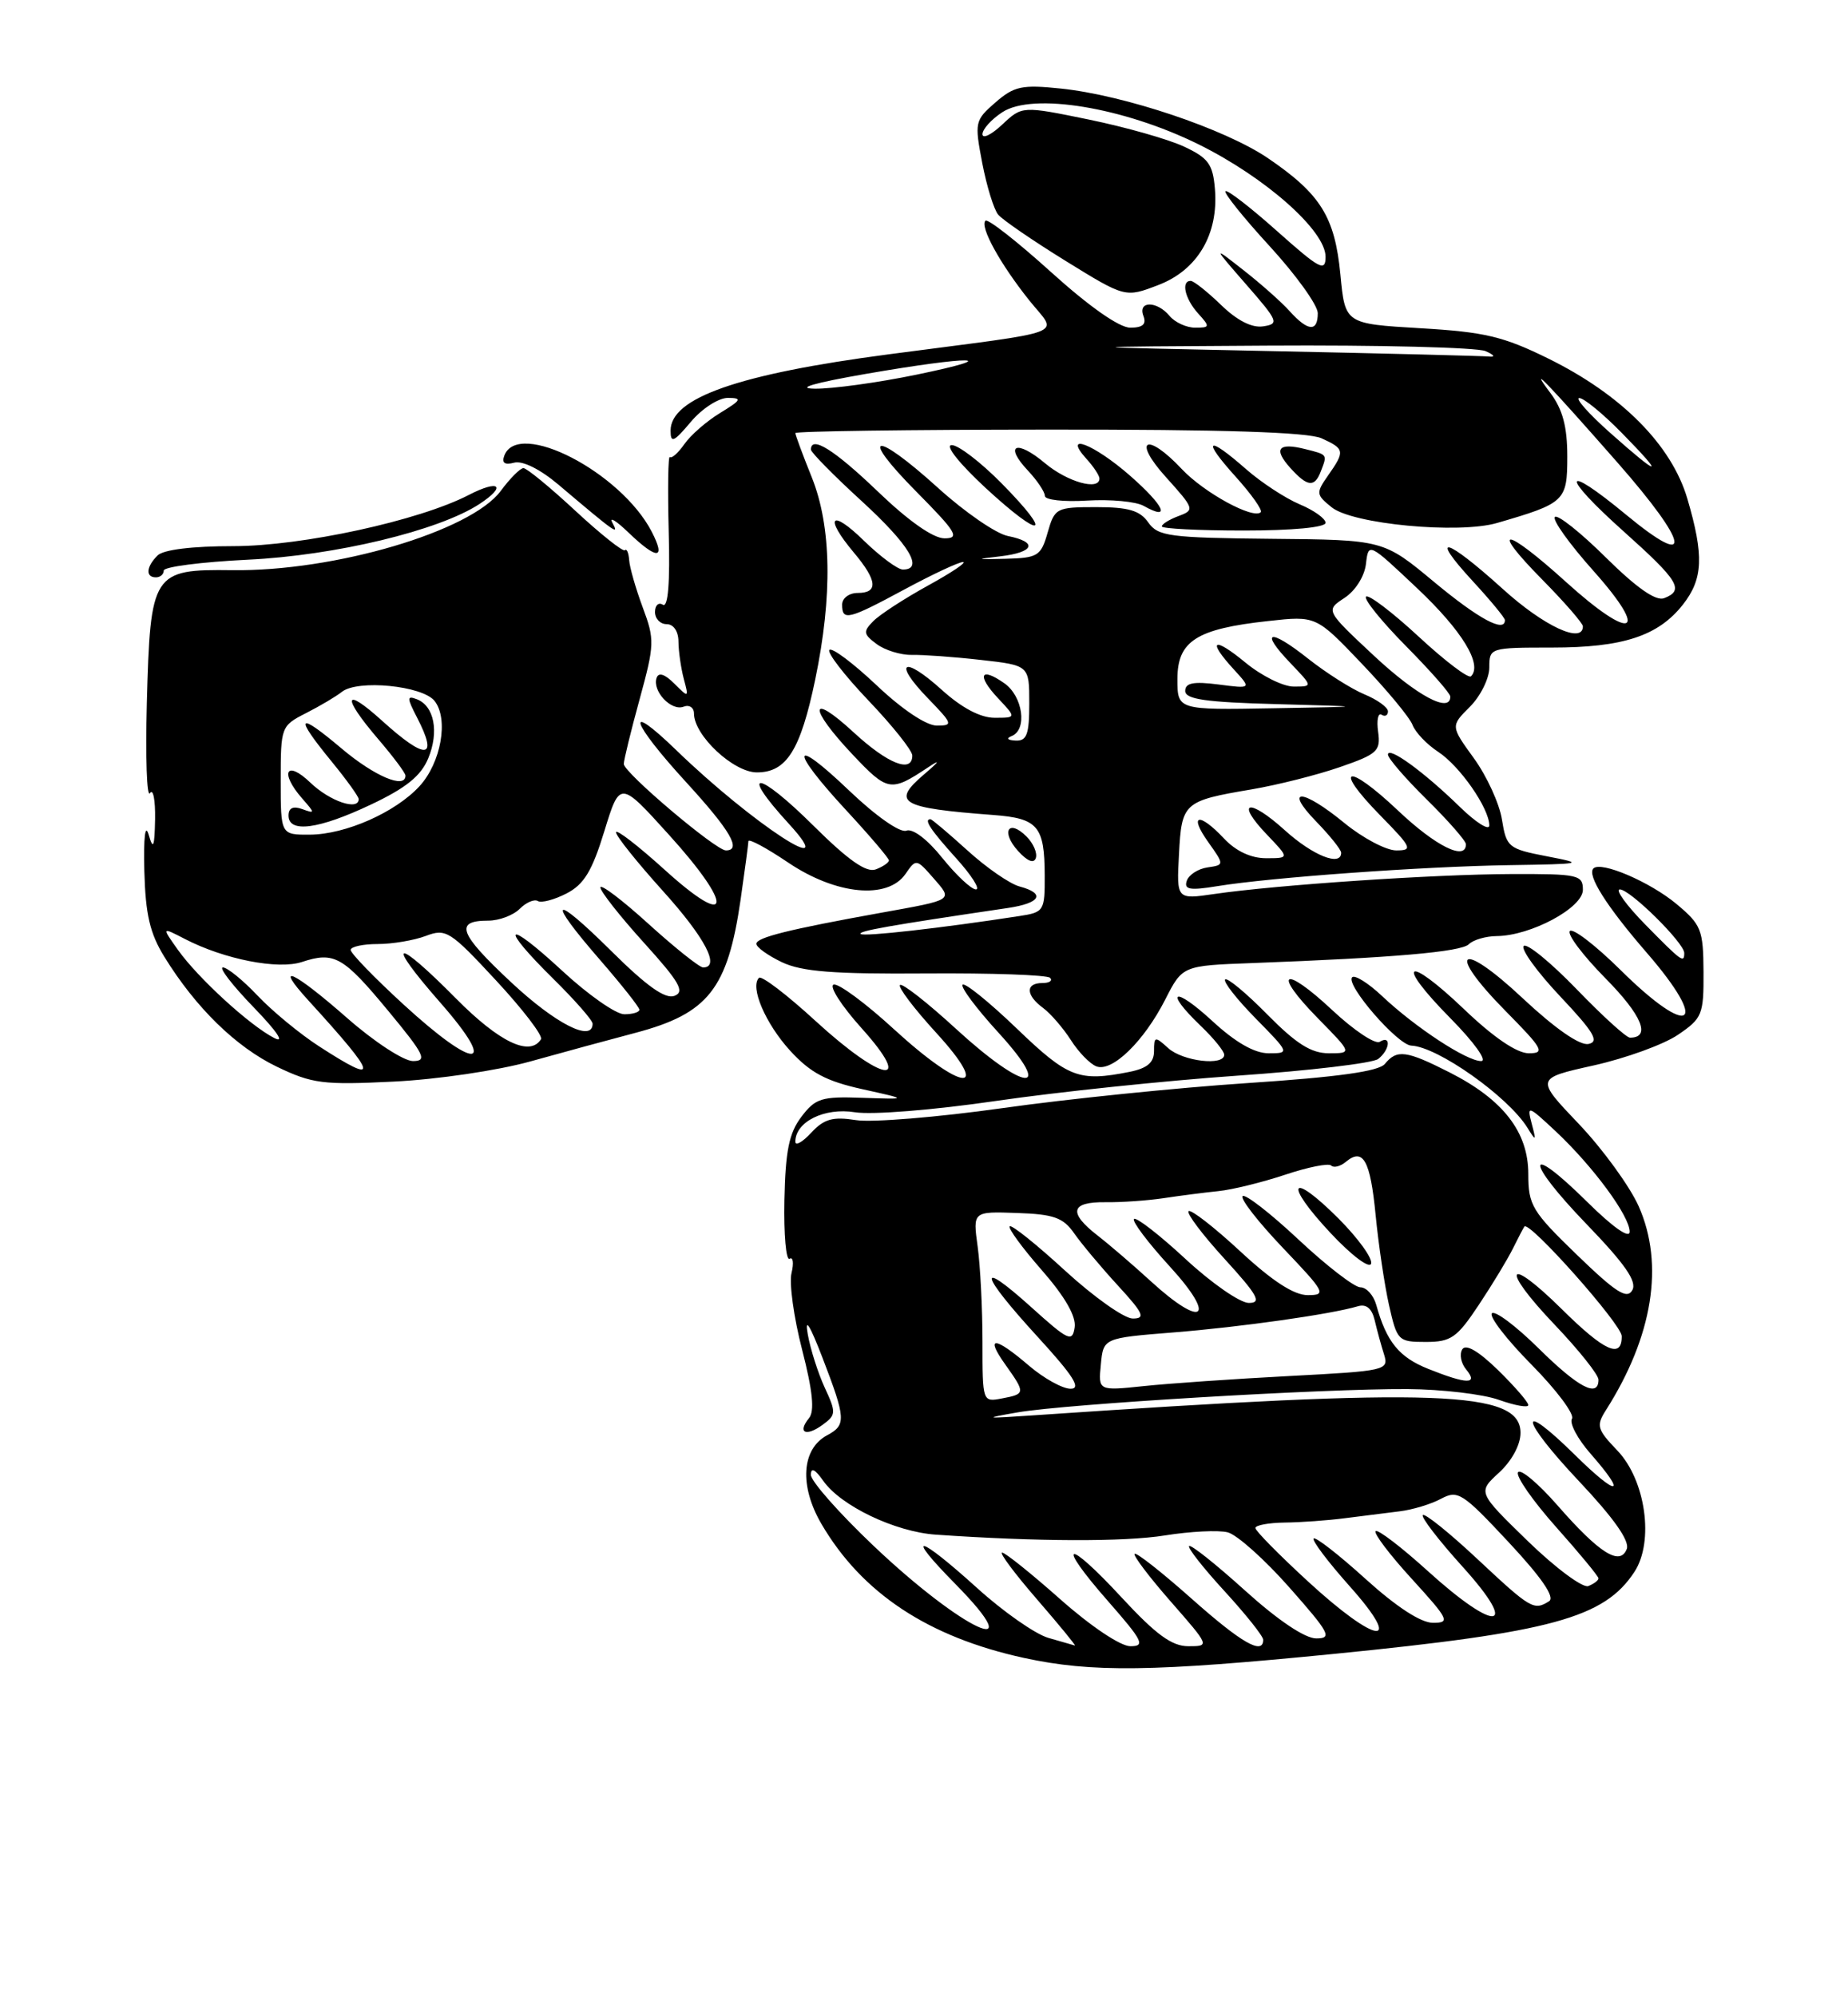 <?xml version="1.0" encoding="UTF-8" standalone="no"?>
<!DOCTYPE svg PUBLIC "-//W3C//DTD SVG 1.1//EN" "http://www.w3.org/Graphics/SVG/1.1/DTD/svg11.dtd" >
<svg xmlns="http://www.w3.org/2000/svg" xmlns:xlink="http://www.w3.org/1999/xlink" version="1.1" viewBox="0 0 237 256">
 <g >
 <path fill="currentColor"
d=" M 171.12 211.98 C 198.97 209.22 205.75 207.37 209.61 201.47 C 212.16 197.58 211.05 189.71 207.42 185.92 C 204.81 183.19 204.68 182.74 205.97 180.72 C 211.97 171.27 213.45 162.07 210.17 154.64 C 209.02 152.06 205.57 147.31 202.50 144.08 C 196.91 138.22 196.91 138.22 204.38 136.56 C 208.50 135.64 213.35 133.88 215.18 132.64 C 218.31 130.52 218.50 130.06 218.47 124.56 C 218.44 119.16 218.18 118.52 215.02 115.88 C 211.61 113.03 205.32 110.34 204.35 111.31 C 203.50 112.16 206.04 116.17 211.16 122.08 C 219.39 131.56 216.84 133.25 207.81 124.31 C 204.64 121.18 201.73 118.94 201.33 119.33 C 200.94 119.73 203.01 122.47 205.93 125.43 C 210.59 130.15 211.76 133.00 209.04 133.00 C 208.57 133.00 205.48 130.19 202.17 126.76 C 198.85 123.33 195.81 120.85 195.41 121.25 C 195.02 121.65 197.12 124.56 200.09 127.71 C 204.43 132.31 205.14 133.52 203.71 133.81 C 202.60 134.03 199.43 131.83 195.26 127.93 C 187.19 120.37 185.37 121.77 193.10 129.60 C 197.89 134.45 198.19 135.00 196.06 135.00 C 194.54 135.00 191.56 132.98 187.79 129.38 C 180.31 122.24 178.81 123.22 186.02 130.52 C 189.06 133.60 190.78 136.00 189.95 136.00 C 188.09 136.00 181.53 131.70 177.26 127.68 C 175.49 126.01 173.75 124.92 173.41 125.26 C 172.50 126.17 179.24 133.95 181.00 134.02 C 184.37 134.16 193.40 140.54 195.89 144.55 C 196.99 146.33 197.04 146.28 196.43 144.00 C 195.81 141.63 195.97 141.69 199.51 145.00 C 204.30 149.49 209.00 155.86 209.00 157.87 C 209.00 158.82 206.86 157.32 203.52 154.02 C 195.57 146.17 195.52 148.66 203.46 156.89 C 208.42 162.03 209.96 164.25 209.34 165.36 C 208.66 166.58 207.25 165.68 202.24 160.84 C 196.48 155.27 196.00 154.48 196.00 150.48 C 196.00 145.09 192.78 140.94 185.90 137.45 C 180.34 134.63 179.15 134.48 177.61 136.36 C 176.83 137.32 171.60 138.05 160.00 138.82 C 150.93 139.42 136.75 140.87 128.50 142.04 C 120.25 143.20 111.83 143.89 109.79 143.57 C 106.80 143.10 105.69 143.41 104.04 145.18 C 102.92 146.39 102.00 146.91 102.00 146.34 C 102.00 143.78 105.73 141.93 109.64 142.56 C 111.84 142.91 119.71 142.28 127.73 141.11 C 135.54 139.97 149.48 138.51 158.71 137.87 C 167.95 137.23 176.06 136.27 176.75 135.73 C 178.26 134.55 178.44 132.61 176.95 133.53 C 176.37 133.89 173.64 132.07 170.88 129.49 C 164.60 123.61 163.07 124.46 169.02 130.52 C 173.42 135.00 173.42 135.00 170.42 135.00 C 168.15 135.00 166.24 133.79 162.52 130.02 C 159.83 127.29 157.40 125.27 157.12 125.54 C 156.85 125.82 158.60 128.06 161.02 130.52 C 165.41 134.99 165.41 135.00 162.69 135.00 C 160.88 135.00 158.45 133.61 155.48 130.87 C 150.54 126.32 149.20 126.90 154.00 131.50 C 155.65 133.08 157.00 134.74 157.00 135.19 C 157.00 136.66 151.70 136.03 149.83 134.35 C 148.11 132.79 148.00 132.82 148.00 134.72 C 148.00 136.19 147.14 136.92 144.88 137.38 C 138.35 138.68 136.99 138.16 130.41 131.84 C 126.88 128.45 123.75 125.92 123.45 126.21 C 123.16 126.51 125.23 129.28 128.06 132.37 C 135.34 140.34 131.46 139.99 122.60 131.87 C 118.93 128.50 115.69 125.97 115.42 126.25 C 115.14 126.52 117.23 129.28 120.06 132.37 C 127.33 140.32 123.47 140.00 114.65 131.92 C 111.00 128.57 107.51 126.00 106.91 126.20 C 106.30 126.40 107.91 128.91 110.49 131.78 C 117.34 139.40 113.22 138.76 104.60 130.87 C 100.93 127.50 97.66 125.01 97.34 125.33 C 96.15 126.51 98.17 131.21 101.36 134.70 C 103.93 137.50 105.97 138.58 110.58 139.60 C 116.50 140.91 116.50 140.91 110.64 140.71 C 105.35 140.52 104.58 140.76 102.77 143.15 C 101.19 145.23 100.73 147.51 100.60 153.82 C 100.51 158.24 100.81 161.62 101.26 161.34 C 101.71 161.06 101.82 161.88 101.51 163.17 C 101.19 164.45 101.80 168.88 102.87 173.00 C 104.23 178.29 104.49 180.88 103.75 181.77 C 102.23 183.64 103.35 184.19 105.50 182.62 C 107.23 181.36 107.25 181.05 105.78 177.88 C 104.92 176.02 103.93 172.93 103.59 171.00 C 103.19 168.75 103.86 169.82 105.47 174.00 C 108.49 181.85 108.54 182.64 106.08 183.96 C 102.79 185.72 102.49 190.45 105.36 195.35 C 110.55 204.21 119.06 209.83 131.32 212.50 C 140.03 214.39 147.81 214.29 171.12 211.98 Z  M 68.00 136.05 C 72.12 134.90 78.20 133.25 81.50 132.38 C 90.83 129.91 93.32 126.76 94.98 115.31 C 95.52 111.56 95.97 108.19 95.98 107.82 C 95.99 107.44 98.30 108.68 101.10 110.57 C 107.24 114.70 113.84 115.33 116.13 112.01 C 117.48 110.05 117.53 110.06 119.71 112.55 C 122.22 115.42 122.39 115.30 113.00 116.99 C 101.13 119.13 97.00 120.16 97.00 120.97 C 97.00 121.41 98.48 122.47 100.28 123.33 C 102.84 124.54 106.90 124.86 118.78 124.77 C 127.15 124.71 134.30 124.96 134.67 125.33 C 135.03 125.70 134.58 126.00 133.67 126.00 C 131.49 126.00 131.54 127.55 133.77 129.19 C 134.74 129.91 136.34 131.76 137.33 133.30 C 138.31 134.85 139.79 136.37 140.61 136.68 C 142.61 137.45 146.69 133.50 149.43 128.13 C 151.65 123.77 151.65 123.77 160.58 123.44 C 178.69 122.76 187.39 122.01 188.38 121.02 C 188.94 120.46 190.55 119.99 191.95 119.98 C 196.32 119.94 203.00 116.36 203.00 114.05 C 203.00 112.13 202.42 112.00 193.75 112.03 C 183.93 112.06 163.70 113.42 155.70 114.59 C 150.89 115.29 150.89 115.29 151.20 109.50 C 151.54 102.88 151.80 102.65 160.50 101.18 C 163.80 100.62 168.89 99.34 171.81 98.33 C 176.65 96.66 177.08 96.27 176.74 93.80 C 176.53 92.32 176.73 91.33 177.18 91.61 C 177.63 91.89 178.00 91.70 178.00 91.18 C 178.00 90.66 176.64 89.68 174.97 88.99 C 173.31 88.30 170.06 86.24 167.76 84.42 C 162.77 80.47 161.48 80.81 165.51 85.01 C 168.37 88.00 168.37 88.00 165.91 88.00 C 164.56 88.00 161.78 86.62 159.73 84.93 C 155.59 81.52 154.76 82.02 158.25 85.82 C 160.50 88.28 160.50 88.28 156.25 87.73 C 153.05 87.32 152.00 87.53 152.00 88.56 C 152.00 89.63 154.61 90.01 163.75 90.25 C 175.50 90.57 175.50 90.57 163.25 90.78 C 151.00 91.00 151.00 91.00 151.00 87.03 C 151.00 82.16 153.44 80.60 162.64 79.60 C 168.79 78.92 168.79 78.92 174.64 85.06 C 177.86 88.43 180.79 91.96 181.15 92.91 C 181.51 93.86 182.99 95.42 184.45 96.37 C 187.24 98.20 190.99 103.60 191.00 105.80 C 191.00 106.51 189.31 105.45 187.25 103.45 C 182.62 98.93 178.00 95.58 178.00 96.72 C 178.00 97.19 180.25 99.79 183.00 102.50 C 185.75 105.21 188.00 107.78 188.00 108.21 C 188.00 110.39 184.12 108.46 179.29 103.89 C 172.74 97.70 170.84 98.22 177.02 104.52 C 181.07 108.65 181.23 109.00 179.06 109.00 C 177.77 109.00 174.78 107.42 172.43 105.50 C 167.03 101.07 164.57 100.93 168.80 105.30 C 170.56 107.11 172.00 108.91 172.00 109.30 C 172.00 111.11 168.36 109.66 164.78 106.42 C 160.12 102.21 158.35 102.67 162.51 107.01 C 165.37 110.00 165.37 110.00 162.36 110.00 C 160.44 110.00 158.50 109.09 157.00 107.50 C 153.77 104.06 152.40 104.35 154.95 107.93 C 157.03 110.86 157.03 110.86 154.85 111.18 C 153.64 111.36 152.45 112.13 152.20 112.90 C 151.82 114.02 152.59 114.16 156.12 113.58 C 162.91 112.47 182.43 111.06 193.50 110.89 C 203.10 110.74 203.29 110.70 198.36 109.75 C 193.44 108.80 193.19 108.59 192.62 105.05 C 192.30 103.01 190.68 99.48 189.03 97.20 C 186.03 93.06 186.03 93.06 188.52 90.58 C 189.88 89.21 191.00 86.95 191.00 85.55 C 191.00 83.03 191.09 83.00 199.03 83.00 C 208.14 83.00 212.66 81.52 215.83 77.49 C 218.42 74.20 218.54 71.21 216.40 63.93 C 214.38 57.05 207.96 50.58 198.55 45.95 C 192.80 43.12 190.40 42.55 182.16 42.07 C 172.50 41.50 172.50 41.50 171.90 35.18 C 171.19 27.79 169.36 24.86 162.59 20.26 C 157.07 16.52 144.21 12.20 136.05 11.35 C 131.06 10.83 130.07 11.04 127.66 13.13 C 125.02 15.42 124.97 15.68 125.97 20.90 C 126.54 23.87 127.46 26.84 128.01 27.51 C 128.56 28.17 132.45 30.84 136.66 33.44 C 144.31 38.16 144.31 38.16 148.56 36.53 C 153.58 34.61 156.29 30.02 155.81 24.23 C 155.55 21.05 154.97 20.25 151.87 18.80 C 149.88 17.86 144.38 16.30 139.67 15.33 C 131.09 13.57 131.09 13.57 128.54 15.96 C 127.15 17.27 126.00 17.83 126.00 17.20 C 126.00 16.56 127.15 15.29 128.55 14.38 C 132.43 11.83 144.09 13.75 153.73 18.51 C 162.30 22.75 170.00 29.56 170.00 32.91 C 170.00 34.89 169.26 34.50 163.79 29.63 C 160.37 26.58 157.39 24.28 157.16 24.51 C 156.93 24.73 159.50 27.93 162.87 31.60 C 166.24 35.28 169.00 39.12 169.00 40.14 C 169.00 42.58 167.75 42.49 165.40 39.89 C 164.36 38.73 161.70 36.37 159.50 34.65 C 155.50 31.51 155.50 31.51 159.86 36.51 C 163.94 41.18 164.07 41.52 161.99 41.83 C 160.55 42.05 158.65 41.08 156.59 39.08 C 154.84 37.39 153.09 36.00 152.70 36.00 C 151.44 36.00 151.96 38.30 153.65 40.17 C 155.21 41.89 155.18 42.00 153.28 42.00 C 152.16 42.00 150.68 41.32 150.00 40.50 C 148.37 38.54 145.89 38.54 146.64 40.50 C 147.05 41.56 146.55 42.00 144.95 42.00 C 143.55 42.00 139.68 39.29 134.80 34.88 C 130.46 30.96 126.67 27.99 126.38 28.29 C 125.63 29.04 128.26 33.82 132.00 38.50 C 135.66 43.09 137.74 42.29 114.00 45.41 C 94.72 47.94 86.00 50.99 86.00 55.19 C 86.00 56.85 86.40 56.68 88.59 54.08 C 90.01 52.38 92.15 51.00 93.34 51.00 C 95.22 51.01 95.09 51.26 92.37 52.92 C 90.64 53.97 88.58 55.76 87.78 56.91 C 86.98 58.05 86.14 58.80 85.91 58.58 C 85.68 58.35 85.62 62.66 85.76 68.15 C 85.94 74.70 85.68 77.92 85.01 77.51 C 84.46 77.16 84.00 77.58 84.00 78.44 C 84.00 79.30 84.67 80.00 85.50 80.00 C 86.38 80.00 87.01 80.92 87.01 82.25 C 87.02 83.49 87.33 85.62 87.69 87.00 C 88.35 89.45 88.32 89.46 86.48 87.62 C 85.24 86.38 84.45 86.14 84.20 86.90 C 83.64 88.58 86.08 91.18 87.66 90.58 C 88.40 90.29 89.00 90.69 89.00 91.45 C 89.00 94.26 94.06 99.00 97.07 99.00 C 100.87 99.00 102.66 96.16 104.55 87.09 C 106.78 76.37 106.64 67.50 104.12 61.21 C 102.95 58.31 102.00 55.74 102.00 55.51 C 102.00 55.27 116.62 55.07 134.49 55.06 C 156.82 55.04 167.76 55.39 169.49 56.18 C 172.46 57.53 172.51 57.83 170.33 60.93 C 168.75 63.19 168.77 63.40 170.78 65.02 C 173.44 67.18 187.06 68.47 192.00 67.03 C 200.71 64.50 201.00 64.23 201.00 58.51 C 201.00 54.69 200.41 52.49 198.84 50.38 C 195.76 46.28 198.53 49.15 207.43 59.28 C 216.68 69.81 217.25 73.17 208.55 65.98 C 200.28 59.14 200.06 60.82 208.27 68.15 C 215.30 74.44 216.04 75.66 213.42 76.67 C 212.36 77.08 209.90 75.36 205.94 71.45 C 202.70 68.24 199.76 65.91 199.41 66.26 C 199.05 66.62 201.29 69.74 204.38 73.20 C 211.69 81.40 209.35 82.30 200.82 74.58 C 193.00 67.50 190.89 67.30 197.78 74.28 C 200.65 77.19 203.00 79.89 203.00 80.28 C 203.00 82.59 197.99 80.26 192.74 75.50 C 185.41 68.87 183.15 68.27 188.87 74.48 C 191.14 76.94 193.00 79.19 193.00 79.48 C 193.00 81.15 189.64 79.34 183.93 74.60 C 177.42 69.19 177.42 69.19 163.02 69.06 C 149.95 68.93 148.51 68.74 147.26 66.96 C 146.19 65.43 144.72 65.00 140.59 65.00 C 135.47 65.00 135.26 65.11 134.36 68.25 C 133.50 71.27 133.11 71.51 128.97 71.62 C 125.09 71.72 125.00 71.68 128.25 71.31 C 132.65 70.80 133.16 69.48 129.25 68.70 C 127.74 68.40 123.73 65.64 120.34 62.57 C 112.12 55.13 110.02 55.44 117.50 63.00 C 122.66 68.21 123.14 69.00 121.13 69.00 C 119.68 69.00 116.53 66.79 112.58 63.00 C 107.00 57.65 104.00 55.77 104.00 57.63 C 104.00 57.98 106.92 60.95 110.50 64.22 C 116.62 69.83 118.53 73.00 115.79 73.00 C 115.13 73.00 112.88 71.33 110.79 69.30 C 106.55 65.15 105.64 66.22 109.50 70.82 C 112.52 74.41 112.67 76.00 110.00 76.00 C 108.89 76.00 108.00 76.67 108.00 77.50 C 108.00 79.63 108.79 79.43 116.05 75.52 C 119.60 73.61 122.95 72.04 123.50 72.04 C 124.05 72.04 122.03 73.40 119.00 75.06 C 115.97 76.73 112.83 78.77 112.00 79.61 C 110.67 80.95 110.71 81.28 112.44 82.56 C 113.51 83.35 115.54 83.97 116.94 83.94 C 118.35 83.91 122.31 84.19 125.75 84.58 C 132.00 85.28 132.00 85.28 132.00 90.14 C 132.00 94.13 131.69 94.99 130.25 94.92 C 129.20 94.87 129.00 94.64 129.75 94.34 C 131.78 93.52 131.18 89.24 128.81 87.58 C 125.71 85.40 125.23 86.55 128.00 89.50 C 130.35 92.00 130.35 92.00 127.55 92.00 C 125.73 92.00 123.34 90.73 120.78 88.42 C 115.83 83.95 114.45 84.80 119.01 89.51 C 122.20 92.80 122.26 93.00 120.14 93.00 C 118.79 93.00 115.68 90.92 112.43 87.84 C 109.43 85.01 106.70 82.96 106.37 83.30 C 106.04 83.63 108.29 86.55 111.38 89.79 C 114.47 93.03 117.00 96.20 117.00 96.84 C 117.00 99.15 113.86 97.91 109.48 93.87 C 103.74 88.58 103.64 90.68 109.35 96.72 C 113.84 101.47 114.23 101.54 119.00 98.37 C 120.68 97.25 120.52 97.54 118.50 99.26 C 114.27 102.87 115.44 103.56 127.39 104.46 C 133.12 104.89 133.96 105.89 133.98 112.20 C 134.00 116.75 133.89 116.93 130.75 117.41 C 120.70 118.96 110.75 120.08 110.38 119.71 C 110.00 119.34 113.95 118.64 129.25 116.38 C 133.46 115.76 134.13 114.52 130.75 113.62 C 129.51 113.29 126.51 111.22 124.08 109.01 C 121.65 106.81 119.51 105.00 119.33 105.00 C 118.43 105.00 119.32 106.34 122.62 110.00 C 124.61 112.20 125.75 114.00 125.16 114.00 C 124.58 114.00 122.64 112.19 120.85 109.97 C 118.94 107.58 117.05 106.15 116.23 106.47 C 115.43 106.77 112.34 104.61 108.92 101.35 C 101.47 94.23 101.18 95.92 108.50 103.83 C 111.52 107.09 114.00 110.00 114.00 110.28 C 114.00 110.56 113.24 111.08 112.32 111.43 C 111.12 111.89 108.82 110.29 104.34 105.85 C 97.13 98.69 94.65 98.48 101.16 105.58 C 108.15 113.20 96.47 105.57 86.75 96.17 C 80.00 89.64 80.86 92.47 88.00 100.26 C 93.67 106.45 95.16 109.00 93.09 109.00 C 91.80 109.00 80.00 99.02 80.00 97.92 C 80.00 97.43 80.91 93.69 82.03 89.62 C 83.95 82.61 83.97 81.98 82.43 77.86 C 81.54 75.46 80.75 72.73 80.69 71.80 C 80.62 70.86 80.38 70.29 80.14 70.52 C 79.91 70.76 77.05 68.49 73.80 65.48 C 70.55 62.46 67.55 60.00 67.13 60.00 C 66.72 60.00 65.41 61.31 64.22 62.92 C 60.39 68.09 42.91 73.26 29.78 73.08 C 19.55 72.95 19.28 73.38 18.83 90.16 C 18.65 97.12 18.83 102.29 19.23 101.66 C 19.64 101.02 19.93 102.53 19.89 105.00 C 19.82 108.59 19.65 109.00 19.07 107.00 C 18.62 105.48 18.40 107.28 18.51 111.64 C 18.66 117.20 19.22 119.63 21.08 122.64 C 25.11 129.17 30.27 134.20 35.50 136.72 C 40.04 138.90 41.42 139.08 50.50 138.63 C 56.05 138.36 63.84 137.21 68.00 136.05 Z  M 131.64 107.21 C 129.32 104.90 128.33 106.61 130.56 109.07 C 131.76 110.39 132.59 110.72 132.84 109.98 C 133.06 109.33 132.52 108.09 131.64 107.21 Z  M 21.00 73.13 C 21.00 72.65 25.84 72.03 31.75 71.74 C 42.99 71.21 56.28 68.01 61.49 64.60 C 65.04 62.27 64.02 61.42 60.12 63.44 C 53.74 66.74 38.76 69.99 29.95 70.00 C 24.64 70.00 20.95 70.45 20.20 71.20 C 18.74 72.66 18.64 74.00 20.00 74.00 C 20.55 74.00 21.00 73.61 21.00 73.13 Z  M 83.58 68.15 C 79.63 60.52 66.47 53.72 64.68 58.39 C 64.32 59.34 64.72 59.63 65.95 59.30 C 67.02 59.02 69.29 60.15 71.62 62.12 C 79.03 68.39 79.44 68.67 78.54 67.00 C 78.09 66.17 79.02 66.74 80.59 68.25 C 84.28 71.79 85.44 71.75 83.58 68.15 Z  M 128.48 61.98 C 125.78 59.24 122.88 57.02 122.04 57.05 C 121.16 57.07 123.03 59.42 126.41 62.55 C 133.68 69.25 135.22 68.82 128.48 61.98 Z  M 170.00 67.01 C 170.00 66.47 168.50 65.40 166.68 64.64 C 164.85 63.87 161.75 61.84 159.80 60.13 C 154.79 55.73 154.08 56.24 158.46 61.09 C 160.49 63.34 161.94 65.39 161.69 65.65 C 160.73 66.60 154.41 63.15 151.56 60.12 C 147.04 55.31 145.14 56.30 149.54 61.17 C 153.18 65.21 153.23 65.37 151.15 66.14 C 149.97 66.58 149.00 67.18 149.00 67.47 C 149.00 67.76 153.72 68.00 159.50 68.00 C 165.74 68.00 170.00 67.60 170.00 67.01 Z  M 144.96 61.00 C 140.30 56.91 136.16 55.31 139.35 58.83 C 140.26 59.83 141.00 60.96 141.00 61.33 C 141.00 62.93 136.90 61.78 134.03 59.38 C 130.35 56.28 128.70 56.99 131.83 60.32 C 133.02 61.59 134.00 63.05 134.00 63.56 C 134.00 64.08 136.44 64.35 139.43 64.16 C 142.42 63.98 145.68 64.28 146.67 64.84 C 150.23 66.83 149.34 64.85 144.96 61.00 Z  M 169.39 60.42 C 170.24 58.22 170.29 58.29 167.38 57.56 C 163.92 56.69 163.27 57.53 165.49 59.99 C 167.68 62.41 168.59 62.51 169.39 60.42 Z  M 134.44 209.93 C 132.76 209.44 128.64 206.56 125.29 203.52 C 117.69 196.65 115.90 196.30 122.48 202.98 C 132.53 213.18 123.46 208.98 112.05 198.15 C 107.61 193.94 103.99 189.84 103.99 189.03 C 104.00 188.05 104.53 188.31 105.57 189.79 C 107.82 193.01 114.77 196.33 120.00 196.70 C 133.03 197.60 144.14 197.64 149.40 196.80 C 152.64 196.28 156.26 196.10 157.44 196.40 C 158.62 196.69 162.18 199.87 165.36 203.47 C 170.53 209.32 170.89 210.00 168.80 210.00 C 167.36 210.00 163.90 207.68 159.69 203.88 C 155.96 200.51 152.73 197.94 152.50 198.16 C 152.28 198.39 154.33 200.99 157.05 203.95 C 159.77 206.92 162.00 209.71 162.00 210.17 C 162.00 212.19 159.19 210.57 152.79 204.88 C 149.00 201.52 145.73 198.94 145.51 199.16 C 145.30 199.37 147.38 202.12 150.14 205.27 C 155.15 210.99 155.16 211.00 152.40 211.00 C 150.29 211.00 148.26 209.52 143.87 204.78 C 136.72 197.04 135.28 197.46 142.14 205.27 C 146.57 210.32 146.90 211.00 144.97 211.00 C 143.70 211.00 139.91 208.46 136.00 205.00 C 132.28 201.70 128.91 199.00 128.52 199.00 C 128.12 199.00 130.14 201.70 133.00 205.00 C 135.86 208.30 138.04 210.96 137.85 210.91 C 137.66 210.86 136.13 210.42 134.44 209.93 Z  M 167.75 202.70 C 164.04 199.29 161.00 196.21 161.00 195.85 C 161.00 195.49 162.69 195.18 164.75 195.15 C 166.81 195.13 170.30 194.88 172.50 194.59 C 174.70 194.31 177.85 193.92 179.50 193.71 C 181.15 193.51 183.54 192.79 184.81 192.10 C 186.97 190.95 187.56 191.33 193.48 197.67 C 197.70 202.19 199.45 204.73 198.67 205.23 C 196.72 206.46 196.31 206.22 189.51 199.86 C 185.90 196.48 182.73 193.93 182.47 194.19 C 182.22 194.45 184.52 197.44 187.59 200.83 C 194.96 208.98 191.93 209.35 183.13 201.38 C 179.71 198.28 176.69 195.98 176.42 196.25 C 176.14 196.52 178.23 199.28 181.06 202.37 C 185.82 207.59 186.02 208.00 183.77 208.00 C 182.22 208.00 179.09 205.96 175.13 202.38 C 171.71 199.28 168.71 196.95 168.47 197.19 C 168.23 197.44 170.31 200.19 173.10 203.32 C 180.17 211.25 176.61 210.84 167.75 202.70 Z  M 195.94 197.53 C 189.50 191.27 189.50 191.27 192.25 188.75 C 193.88 187.25 195.00 185.19 195.00 183.66 C 195.00 178.24 184.52 177.86 132.50 181.41 C 126.20 181.84 126.00 181.81 130.50 181.03 C 136.72 179.95 169.73 177.98 180.50 178.04 C 184.90 178.07 190.19 178.69 192.25 179.43 C 194.31 180.16 196.00 180.46 196.00 180.09 C 196.00 179.71 194.25 177.70 192.12 175.61 C 189.59 173.15 187.98 172.22 187.53 172.95 C 187.14 173.58 187.37 174.74 188.04 175.54 C 189.63 177.47 188.14 177.44 183.16 175.45 C 179.41 173.95 177.82 171.99 176.50 167.25 C 176.15 166.01 175.24 165.00 174.47 165.00 C 173.70 165.00 170.12 162.24 166.51 158.86 C 162.90 155.48 159.68 152.99 159.36 153.31 C 159.03 153.64 161.36 156.62 164.53 159.95 C 169.97 165.65 170.15 166.00 167.71 166.00 C 165.94 166.00 163.17 164.20 159.03 160.36 C 155.68 157.26 152.71 154.96 152.43 155.24 C 152.15 155.52 154.23 158.28 157.06 161.37 C 161.31 166.03 161.85 167.00 160.16 167.00 C 159.03 167.00 155.37 164.46 152.03 161.36 C 148.68 158.26 145.71 155.96 145.43 156.24 C 145.15 156.52 147.23 159.28 150.06 162.37 C 156.10 168.98 154.30 170.35 147.61 164.24 C 145.35 162.17 142.26 159.52 140.75 158.35 C 136.98 155.42 137.30 154.04 141.75 154.09 C 143.81 154.12 147.19 153.88 149.25 153.57 C 151.31 153.26 154.46 152.85 156.25 152.67 C 158.04 152.49 161.89 151.54 164.81 150.57 C 167.74 149.59 170.40 149.06 170.72 149.39 C 171.05 149.72 171.90 149.50 172.61 148.91 C 174.82 147.07 175.74 148.72 176.42 155.74 C 176.78 159.46 177.55 164.64 178.13 167.25 C 179.17 171.86 179.31 172.00 182.85 172.00 C 186.09 172.00 186.85 171.47 189.65 167.25 C 191.39 164.64 193.36 161.38 194.04 160.00 C 194.72 158.62 195.38 157.37 195.50 157.21 C 196.14 156.44 207.96 169.74 207.98 171.25 C 208.01 174.22 205.78 173.22 200.31 167.81 C 193.16 160.75 192.37 162.44 199.38 169.79 C 202.47 173.03 205.00 176.20 205.00 176.84 C 205.00 179.21 202.42 177.86 197.31 172.81 C 194.41 169.95 191.73 167.94 191.33 168.33 C 190.94 168.73 193.23 171.70 196.43 174.93 C 199.62 178.16 201.95 181.27 201.60 181.84 C 201.25 182.41 202.32 184.43 203.98 186.32 C 208.77 191.78 207.49 191.91 202.02 186.52 C 194.50 179.11 194.91 181.81 202.54 189.89 C 206.96 194.58 209.02 197.50 208.63 198.53 C 207.77 200.77 205.12 199.10 199.71 192.91 C 197.25 190.11 194.99 188.21 194.68 188.71 C 194.37 189.20 196.57 192.36 199.56 195.72 C 202.55 199.07 205.00 202.04 205.00 202.30 C 205.00 202.57 204.41 203.01 203.69 203.29 C 202.98 203.56 199.49 200.97 195.94 197.53 Z  M 171.66 156.18 C 165.45 149.98 164.57 151.55 170.62 158.02 C 173.30 160.89 175.62 162.64 175.84 161.97 C 176.06 161.31 174.18 158.71 171.66 156.18 Z  M 126.00 172.00 C 126.00 167.75 125.72 162.25 125.38 159.77 C 124.76 155.27 124.76 155.27 130.42 155.47 C 135.15 155.63 136.35 156.06 137.76 158.08 C 138.69 159.41 141.20 162.41 143.35 164.75 C 146.65 168.34 146.95 169.00 145.27 169.00 C 144.18 169.00 140.28 166.24 136.60 162.87 C 132.93 159.50 129.73 156.94 129.49 157.18 C 129.25 157.41 131.10 159.94 133.60 162.79 C 136.59 166.21 138.03 168.72 137.82 170.13 C 137.53 172.08 137.02 171.84 132.25 167.54 C 125.16 161.16 125.61 163.20 133.09 171.36 C 137.67 176.36 138.71 178.00 137.30 178.00 C 136.27 178.00 133.87 176.67 131.96 175.04 C 127.54 171.26 126.29 171.20 128.93 174.90 C 131.53 178.56 131.52 178.67 128.50 179.24 C 126.01 179.72 126.00 179.70 126.00 172.00 Z  M 141.18 174.89 C 141.50 171.50 141.50 171.50 150.50 170.78 C 159.14 170.09 170.71 168.45 174.13 167.43 C 175.22 167.10 175.94 167.70 176.30 169.22 C 176.59 170.47 177.13 172.44 177.50 173.60 C 178.13 175.64 177.76 175.72 165.33 176.37 C 158.27 176.74 149.88 177.32 146.68 177.66 C 140.85 178.27 140.85 178.27 141.18 174.89 Z  M 211.00 118.50 C 208.57 116.03 207.11 114.00 207.74 114.00 C 209.06 114.00 216.00 120.86 216.00 122.15 C 216.00 123.50 215.67 123.25 211.00 118.50 Z  M 40.95 134.13 C 38.50 132.55 34.95 129.63 33.05 127.63 C 31.16 125.63 29.15 124.00 28.59 124.00 C 28.03 124.00 29.81 126.30 32.54 129.12 C 35.55 132.23 36.58 133.77 35.16 133.04 C 32.01 131.42 25.40 125.37 22.82 121.75 C 20.73 118.81 20.73 118.81 23.71 120.35 C 28.76 122.96 35.65 124.31 38.72 123.30 C 42.86 121.93 44.01 122.58 49.81 129.59 C 54.44 135.18 54.84 136.00 52.96 136.00 C 51.78 136.00 47.99 133.53 44.54 130.50 C 37.60 124.41 34.98 123.22 39.57 128.25 C 48.52 138.05 48.78 139.19 40.95 134.13 Z  M 51.72 128.72 C 47.99 125.30 44.95 122.16 44.97 121.75 C 44.99 121.34 46.55 121.00 48.43 121.00 C 50.32 121.00 53.10 120.53 54.61 119.96 C 57.19 118.98 57.72 119.31 63.61 125.66 C 67.05 129.36 69.65 132.76 69.38 133.20 C 67.97 135.47 64.03 133.58 58.50 128.00 C 50.60 120.02 49.30 120.34 56.46 128.50 C 64.05 137.15 61.05 137.29 51.72 128.72 Z  M 65.54 125.89 C 58.84 119.63 58.24 118.00 62.63 118.00 C 64.01 118.00 65.82 117.32 66.65 116.49 C 67.48 115.66 68.53 115.21 68.98 115.49 C 69.42 115.76 71.08 115.33 72.65 114.52 C 74.89 113.37 75.93 111.66 77.50 106.55 C 79.50 100.04 79.50 100.04 85.82 107.03 C 94.19 116.27 93.81 119.25 85.25 111.49 C 81.81 108.38 79.00 106.21 79.00 106.68 C 79.00 107.15 81.70 110.52 85.00 114.18 C 90.41 120.17 92.43 124.00 90.17 124.00 C 89.71 124.00 86.56 121.49 83.17 118.42 C 79.78 115.34 77.00 113.24 77.00 113.75 C 77.00 114.25 79.51 117.44 82.58 120.83 C 87.15 125.87 87.86 127.12 86.50 127.64 C 85.32 128.09 82.96 126.42 78.42 121.92 C 70.78 114.35 69.97 115.01 77.00 123.09 C 79.75 126.26 82.00 129.10 82.00 129.42 C 82.00 129.74 81.13 130.00 80.06 130.00 C 78.99 130.00 75.39 127.48 72.06 124.39 C 64.77 117.65 63.93 118.53 71.00 125.50 C 73.75 128.21 76.00 130.78 76.00 131.21 C 76.00 133.65 71.25 131.23 65.54 125.89 Z  M 36.00 100.03 C 36.00 93.16 36.05 93.03 39.25 91.40 C 41.04 90.49 43.10 89.27 43.84 88.68 C 45.85 87.07 54.17 87.88 55.73 89.84 C 57.56 92.15 56.57 97.76 53.79 100.78 C 50.70 104.13 44.32 106.95 39.75 106.98 C 36.00 107.00 36.00 107.00 36.00 100.03 Z  M 47.58 103.12 C 52.07 101.00 53.98 99.46 54.92 97.20 C 56.33 93.79 55.69 90.48 53.45 89.62 C 52.17 89.13 52.17 89.43 53.49 91.98 C 56.26 97.34 54.65 97.49 49.00 92.38 C 44.07 87.92 43.79 89.22 48.50 94.73 C 50.43 96.98 52.00 99.08 52.00 99.41 C 52.00 101.18 48.03 99.50 43.81 95.94 C 38.12 91.14 37.68 91.68 42.50 97.57 C 44.42 99.91 46.00 102.10 46.00 102.42 C 46.00 103.96 42.30 102.71 39.80 100.31 C 36.70 97.34 35.84 99.01 38.75 102.34 C 40.42 104.24 40.42 104.31 38.75 103.70 C 37.59 103.28 37.00 103.56 37.00 104.53 C 37.00 106.81 40.87 106.30 47.58 103.12 Z  M 176.24 84.08 C 169.99 78.24 169.99 78.24 172.42 76.64 C 173.82 75.73 175.00 73.86 175.18 72.27 C 175.50 69.51 175.52 69.52 181.78 75.43 C 187.51 80.84 190.16 85.18 188.65 86.68 C 188.33 87.01 185.30 84.71 181.92 81.58 C 178.54 78.45 175.51 76.16 175.19 76.47 C 174.87 76.79 177.18 79.64 180.31 82.81 C 183.44 85.97 186.00 88.88 186.00 89.28 C 186.00 91.47 181.74 89.20 176.24 84.08 Z  M 206.50 55.48 C 203.75 53.04 201.97 51.03 202.54 51.02 C 203.11 51.01 205.57 53.02 208.00 55.50 C 213.61 61.21 212.94 61.21 206.50 55.48 Z  M 111.00 47.93 C 124.62 45.57 129.13 45.63 117.50 48.03 C 112.55 49.05 106.70 49.85 104.50 49.82 C 101.98 49.78 104.39 49.08 111.00 47.93 Z  M 163.00 45.00 C 136.50 44.45 136.50 44.45 162.50 44.30 C 176.80 44.21 189.40 44.53 190.50 45.00 C 191.60 45.47 191.82 45.79 191.00 45.70 C 190.18 45.62 177.57 45.30 163.00 45.00 Z "/>
</g>
</svg>